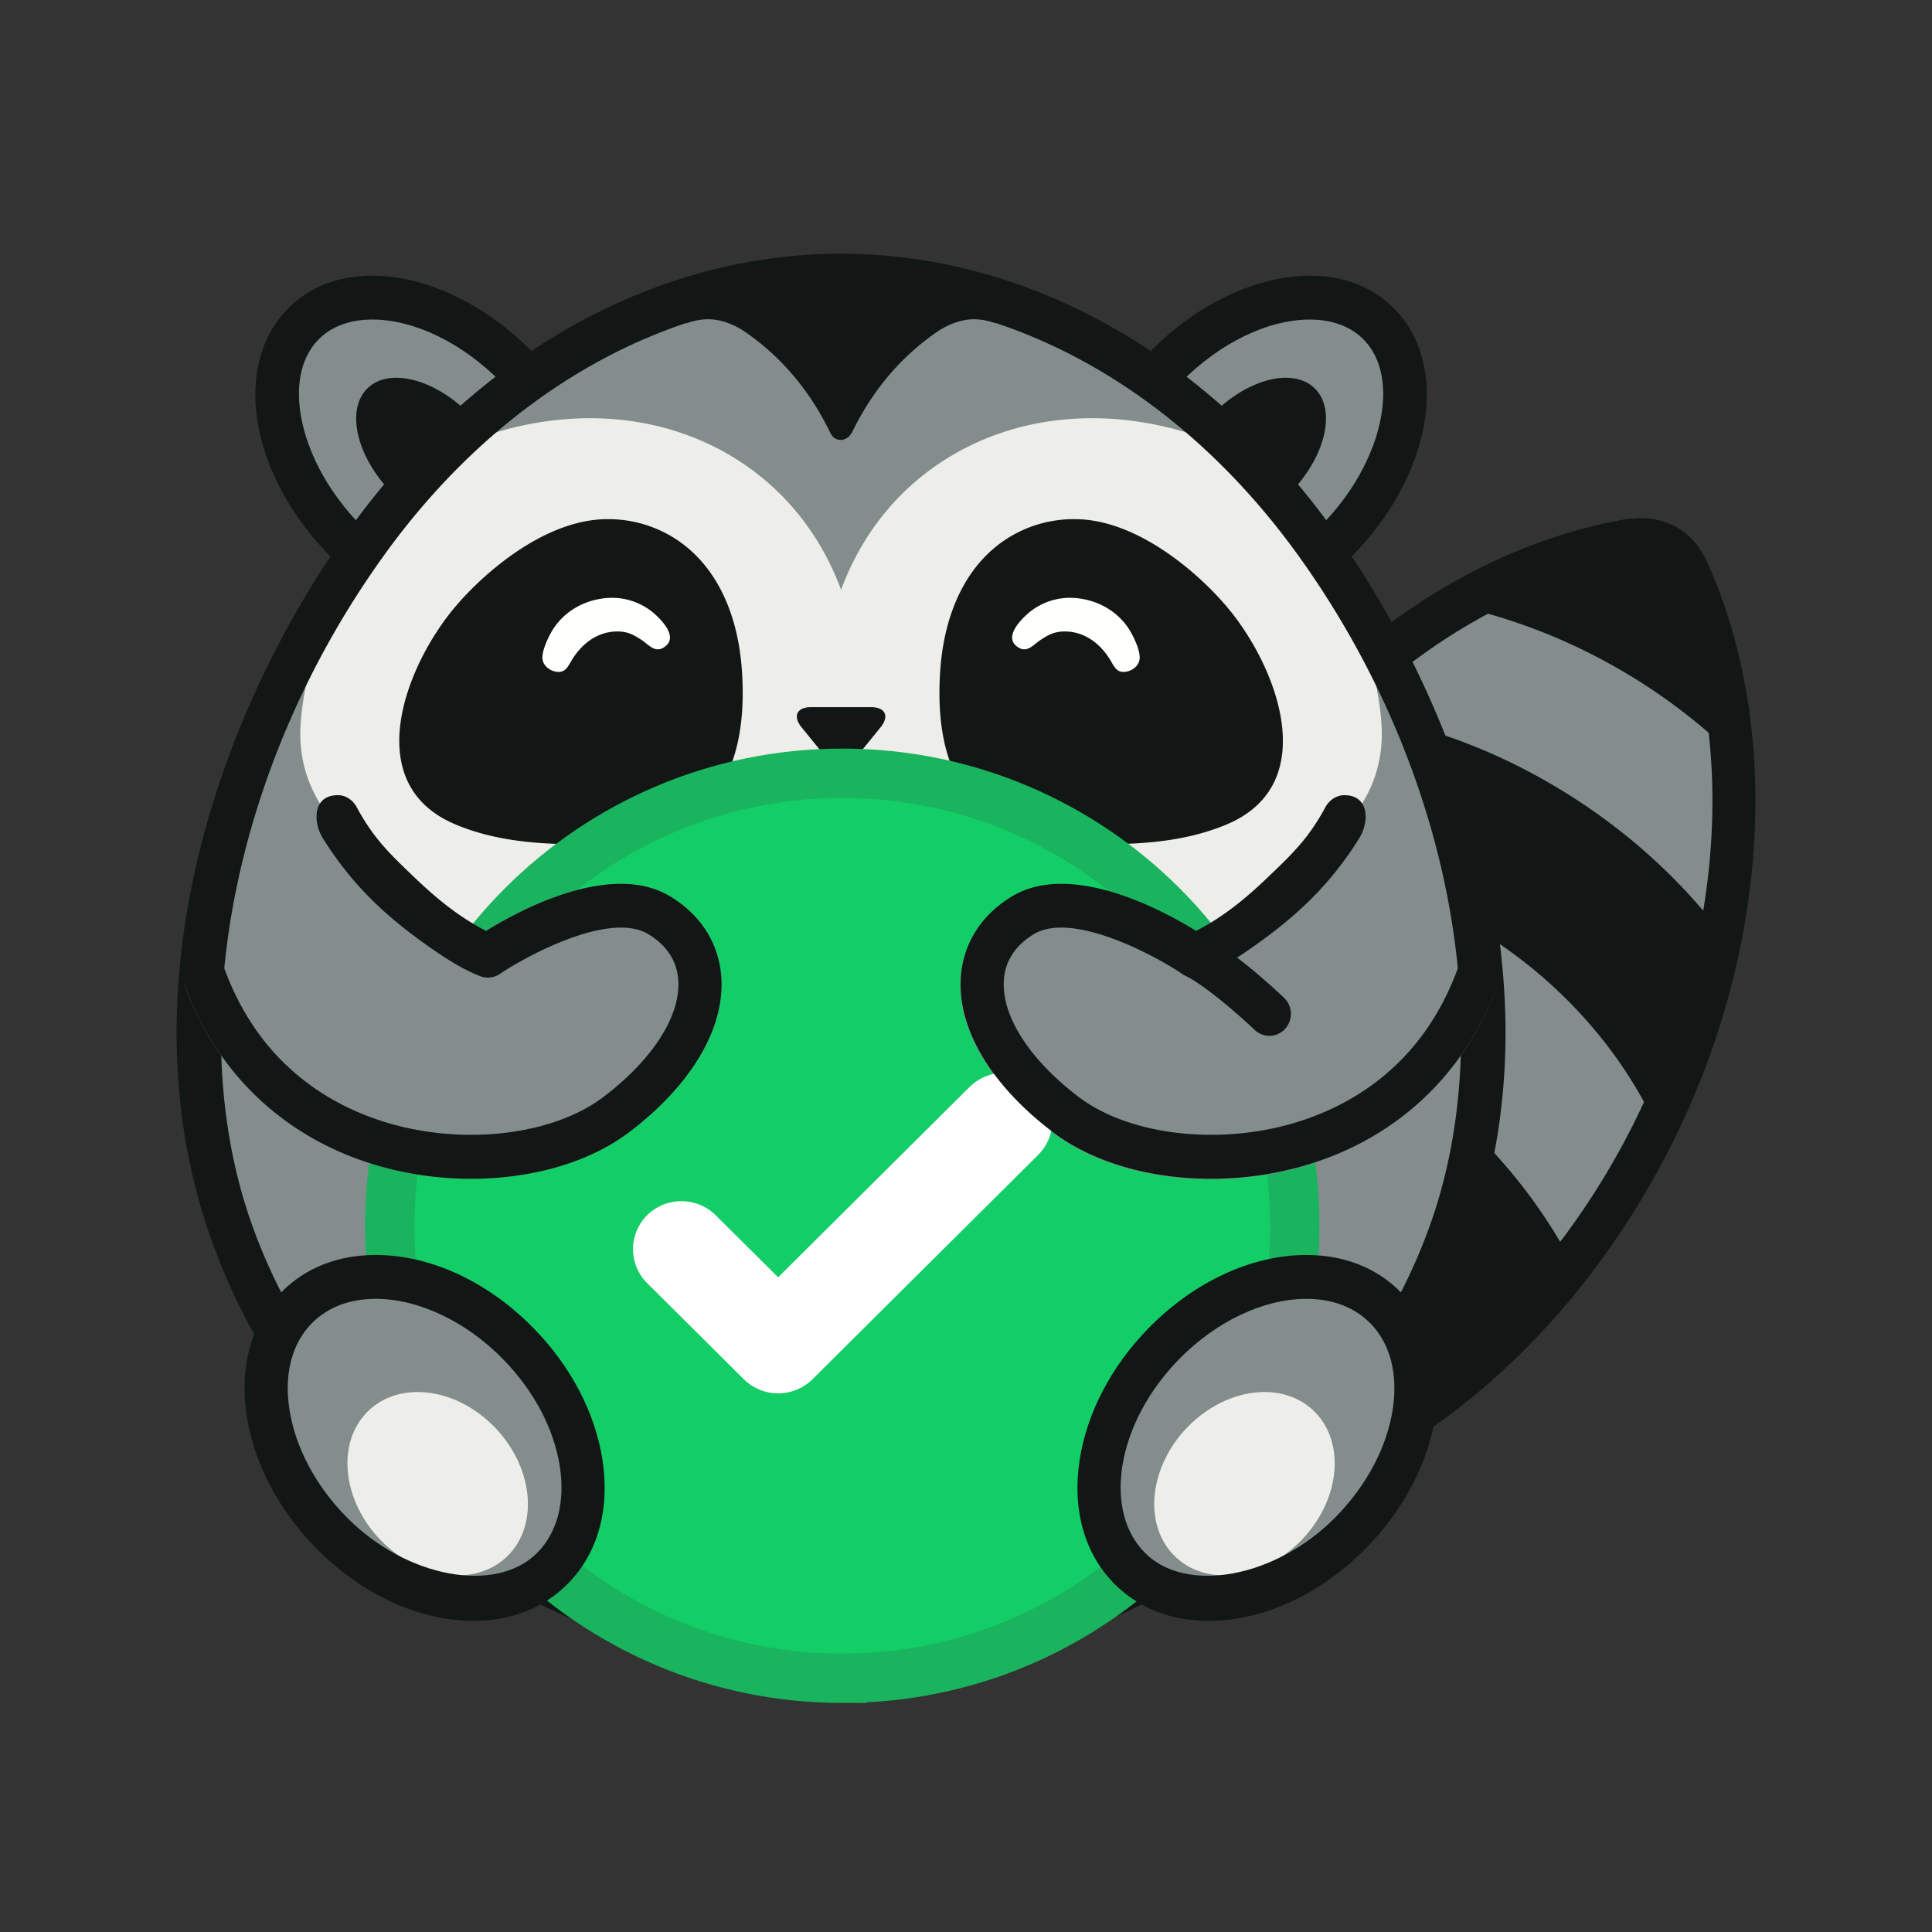 <svg viewBox="0 0 120 120" xmlns="http://www.w3.org/2000/svg" xml:space="preserve" fill-rule="evenodd" clip-rule="evenodd">
  <rect x="0" y="0" width="120" height="120" fill="#333333" stroke="none"/>
  <path d="M104.776 35.387c-.285-.59-.702-1.126-1.322-1.47-.682-.374-1.43-.437-2.129-.313l-.049-.026C90.768 35.4 80.165 43.432 73.77 55.745c-6.889 13.268-6.99 27.835-1.376 37.804 11.275-.92 23.047-9.225 29.938-22.492 6.421-12.352 6.938-25.822 2.445-35.671v.001Z" fill="#828d8c"/>
  <path d="M101.255 34.963C90.9 36.86 80.844 45.045 74.955 56.381c-6.233 12-6.913 25.907-1.814 35.726C84 90.84 94.914 82.423 101.145 70.422c5.958-11.46 6.882-24.664 2.414-34.465-.188-.384-.438-.672-.746-.842-.386-.2-.83-.258-1.255-.169-.1.019-.202.025-.303.017ZM72.393 94.911c-.482 0-.93-.264-1.164-.687-6.083-10.804-5.565-25.792 1.354-39.115 6.411-12.344 17.054-20.895 28.468-22.875.109-.02.22-.024.33-.014a4.502 4.502 0 0 1 2.71.501c.806.445 1.44 1.139 1.886 2.064 4.827 10.58 3.88 24.712-2.46 36.908C96.597 85.013 84.712 93.91 72.5 94.906l-.108.005Z" fill="#121716"/>
  <path d="M99.857 41.166a35.735 35.735 0 0 1 7.712 5.666c-.308-4.117-1.225-8.01-2.793-11.446-.285-.588-.702-1.125-1.322-1.468-.684-.375-1.43-.438-2.129-.314l-.049-.026c-3.623.63-7.247 2.045-10.718 4.066a35.57 35.57 0 0 1 9.3 3.522Zm-16.431 3.001a69.649 69.649 0 0 0-7.917 9.474c5.179-.361 10.898.912 16.08 4 5.156 3.064 9.027 7.49 11.247 12.23a70.13 70.13 0 0 0 4.179-11.783c-2.694-3.555-6.175-6.713-10.374-9.214-4.272-2.548-8.769-4.08-13.215-4.708v.001ZM70.07 60.892a85.52 85.52 0 0 0-4.472 10.404 26.302 26.302 0 0 1 14.48 3.985c4.618 2.852 6.68 7.19 8.786 11.653 4.16-2.04 6.193-5.945 8.408-9.17A33.244 33.244 0 0 0 85.77 65.79a32.623 32.623 0 0 0-15.7-4.898Z" fill="#121716"/>
  <path d="M32.088 22.79c4.385 4.452 5.56 10.48 2.623 13.463-2.934 2.982-8.87 1.79-13.253-2.666-4.382-4.451-5.557-10.48-2.623-13.464 2.936-2.98 8.87-1.786 13.253 2.666Z" fill="#828d8c"/>
  <path d="M29.18 25.745c2.203 2.228 2.905 5.14 1.578 6.486-1.335 1.354-4.197.642-6.396-1.594-2.196-2.234-2.897-5.137-1.567-6.489 1.333-1.354 4.187-.639 6.386 1.595v.002Z" fill="#121716"/>
  <path d="M23.124 19.846c-.965 0-2.33.214-3.34 1.24-2.368 2.407-1.165 7.693 2.623 11.54 2.407 2.447 5.403 3.908 8.014 3.908.965 0 2.332-.215 3.341-1.242 1.096-1.112 1.474-2.871 1.07-4.953-.446-2.283-1.758-4.62-3.693-6.586-2.407-2.447-5.403-3.907-8.015-3.907Zm7.297 19.412c-3.307 0-7.012-1.76-9.91-4.706-4.982-5.062-6.133-11.822-2.623-15.39 1.315-1.336 3.123-2.039 5.236-2.039 3.307 0 7.01 1.757 9.91 4.704 2.308 2.341 3.877 5.177 4.426 7.983.587 3.003-.055 5.633-1.802 7.407-1.313 1.336-3.126 2.04-5.237 2.04Z" fill="#121716"/>
  <path d="M72.392 22.79c-4.384 4.452-5.56 10.481-2.623 13.463 2.935 2.982 8.87 1.79 13.252-2.666 4.382-4.451 5.558-10.48 2.623-13.462-2.934-2.982-8.87-1.788-13.252 2.664Z" fill="#828d8c"/>
  <path d="M75.299 25.745c-2.202 2.228-2.904 5.14-1.577 6.486 1.336 1.354 4.198.642 6.396-1.594 2.197-2.234 2.899-5.137 1.569-6.489-1.334-1.354-4.19-.639-6.388 1.595v.002Z" fill="#121716"/>
  <path d="M73.34 23.753c-1.935 1.966-3.246 4.304-3.69 6.586-.407 2.084-.027 3.841 1.067 4.953 1.011 1.027 2.378 1.242 3.344 1.242 2.609 0 5.604-1.46 8.013-3.908 3.788-3.849 4.99-9.132 2.623-11.538-1.01-1.026-2.375-1.24-3.34-1.24-2.614 0-5.608 1.458-8.017 3.907v-.002Zm-4.518 13.464c-1.747-1.773-2.387-4.404-1.8-7.407.546-2.806 2.117-5.642 4.423-7.983 2.9-2.947 6.604-4.704 9.912-4.704 2.112 0 3.921.705 5.234 2.04 3.512 3.567 2.36 10.327-2.621 15.39-2.9 2.946-6.604 4.703-9.91 4.703-2.112 0-3.924-.704-5.238-2.038v-.001Z" fill="#121716"/>
  <path d="M81.838 33.863c-6.91-9.684-17.556-16.74-29.598-16.74-12.044 0-22.687 7.056-29.599 16.74-8.407 11.778-13.28 28.474-8.277 42.596 4.237 11.967 14.406 21.057 26.364 24.521a41.351 41.351 0 0 0 11.512 1.624c3.887 0 7.773-.54 11.51-1.624 11.96-3.463 22.13-12.555 26.365-24.52 5.003-14.123.132-30.819-8.277-42.596v-.001Z" fill="#828d8c"/>
  <path d="M84.694 39.221c-.48-1.934-1.696-3.77-2.83-5.358a45.325 45.325 0 0 0-4.814-5.683c-6.249-3.048-13.392-3.042-18.836.69-2.838 1.945-4.827 4.665-5.974 7.763-1.146-3.098-3.137-5.816-5.974-7.764-5.446-3.73-12.588-3.737-18.836-.69a45.196 45.196 0 0 0-4.815 5.684c-1.134 1.59-2.35 3.424-2.828 5.358-.501 2.015-1.222 4.716-1.127 6.754.154 3.315 2.173 5.755 4.838 7.508.651.432 7.624 5.853 6.975 6.238.491-.293 1.112-.65 1.803-1.019v.62c2.528-1.498 6.204-3.332 8.665-3.045l.03.004c.073.01.13.04.198.054.678.18 1.272.516 1.727 1.08 1.053 1.3 1.148 2.804.782 4.264.27-.202.514-.458.78-.674-.031 1.007-.255 1.77-.255 1.77l-.458.654c2.792.535 5.626.805 8.469.803h.041c2.945 0 5.781-.285 8.48-.803l-.459-.654s-.225-.763-.254-1.77c.265.216.509.472.781.674-.367-1.46-.272-2.963.78-4.264.455-.564 1.05-.9 1.727-1.08.07-.014.127-.046.198-.054l.03-.004c2.461-.288 6.137 1.547 8.665 3.046v-.62c.691.368 1.312.725 1.805 1.018-.65-.386 6.322-5.807 6.972-6.236 2.666-1.755 4.686-4.195 4.839-7.51.095-2.038-.625-4.739-1.125-6.754ZM52.24 69.783c-10.15 0-18.372 10.29-18.372 22.981 0 2.536.34 4.965.945 7.243 1.11.337 2.21.702 3.348.971a61.167 61.167 0 0 0 14.079 1.625c4.754 0 9.506-.54 14.08-1.625 1.138-.27 2.237-.632 3.348-.971.605-2.278.945-4.707.945-7.243 0-12.692-8.224-22.98-18.372-22.98h-.001Z" fill="#ededea"/>
  <path d="M54.313 48.954a6.06 6.06 0 0 1-1.4.264c.036-.083.105-.148.105-.24v-1.846c.083-.066.175-.112.248-.202l1.425-1.75c.563-.691.298-1.258-.586-1.258h-3.728c-.886 0-1.15.567-.587 1.257l1.425 1.75c.12.146.266.266.432.353v1.696c0 .092.064.157.098.24a6.347 6.347 0 0 1-1.395-.264c-.582-.189-1.783-.896-1.949.202v.2c0 2.2 1.75 3.982 3.926 3.986h.01c2.175-.004 3.923-1.786 3.923-3.987v-.199c-.164-1.098-1.365-.39-1.946-.202h-.001Z" fill="#121716"/>
  <path d="M52.24 18.482c-10.783 0-21.176 5.9-28.51 16.18C14.492 47.599 11.311 63.823 15.626 76c3.962 11.197 13.722 20.268 25.469 23.67a40.478 40.478 0 0 0 22.286 0C75.132 96.268 84.89 87.197 88.854 76c4.315-12.177 1.134-28.402-8.1-41.337-7.339-10.282-17.73-16.18-28.514-16.18Zm0 85.484c-4.02.005-8.019-.56-11.88-1.679-12.751-3.693-22.94-13.174-27.259-25.366-5.588-15.78.705-33.002 8.459-43.86C29.403 22.066 40.587 15.76 52.238 15.76c11.653 0 22.837 6.307 30.685 17.302 7.749 10.858 14.043 28.08 8.453 43.86-4.316 12.192-14.505 21.672-27.258 25.364a42.497 42.497 0 0 1-11.878 1.678v.003Z" fill="#121716"/>
  <path d="M41.47 33.181a7.704 7.704 0 0 0-3.751-.935c-3.791 0-7.567 3.236-9.418 5.412-3.11 3.658-5.99 11.014-.038 13.538 2.151.913 4.523 1.189 6.837 1.232 2.957.058 6.117-.011 8.449-2.129 2.366-2.148 2.749-5.66 2.528-8.707-.285-3.958-1.921-6.948-4.607-8.411Z" fill="#121716"/>
  <path d="M41.61 39.538c-.04-.52-.605-1.095-.934-1.394a3.998 3.998 0 0 0-2.65-1.013c-.31 0-.628.035-.95.104-1.245.265-2.292 1.028-2.87 2.095-.22.404-.595 1.21-.499 1.67.081.383.438.647.802.714.484.09.674-.14.904-.54l.144-.243c.7-1.103 1.69-1.71 2.788-1.71.613 0 .989.18 1.546.556.367.249.766.745 1.264.478.359-.193.475-.446.456-.717Z" fill="#fffffe"/>
  <path d="M63.01 33.181a7.71 7.71 0 0 1 3.752-.935c3.791 0 7.565 3.236 9.416 5.412 3.114 3.658 5.993 11.014.04 13.538-2.151.913-4.525 1.189-6.838 1.232-2.956.058-6.114-.011-8.448-2.129-2.367-2.148-2.749-5.66-2.528-8.707.285-3.958 1.92-6.948 4.606-8.411Z" fill="#121716"/>
  <path d="M62.869 39.538c.041-.52.605-1.095.935-1.394a3.998 3.998 0 0 1 2.65-1.013c.31 0 .627.035.949.104 1.246.265 2.294 1.028 2.871 2.095.221.404.595 1.21.498 1.67-.08.383-.438.647-.801.714-.484.09-.674-.14-.904-.54l-.143-.243c-.701-1.103-1.691-1.71-2.788-1.71-.616 0-.99.18-1.548.556-.366.249-.766.745-1.264.478-.358-.193-.475-.446-.455-.717Z" fill="#fffffe"/>
  <path d="M60.652 18.692c.061-.202.127-.398.184-.613a39.478 39.478 0 0 0-8.596-.956c-2.94 0-5.812.337-8.596.958.057.213.122.409.184.611l-1.464.26.206.633.064.495c.428-.153.881-.25 1.364-.25.778 0 1.6.325 2.241.756 2.414 1.649 4.182 3.872 5.376 6.39.133.195.326.349.602.349a.75.75 0 0 0 .651-.403h.021c1.196-2.496 2.953-4.698 5.351-6.336.642-.43 1.463-.756 2.242-.756.484 0 .936.099 1.363.25l.065-.495.205-.632-1.463-.261Z" fill="#121716"/>
  <path d="M52.316 104.24c15.522 0 28.106-12.582 28.106-28.105 0-15.522-12.582-28.107-28.106-28.107-15.521 0-28.106 12.583-28.106 28.107 0 15.521 12.583 28.106 28.106 28.106Z" fill="#13ce66" fill-rule="nonzero" stroke="#1ab35e" stroke-width="3.064"/>
  <path d="M25.637 64.336c-.371 0-.725-.156-.976-.429a1.384 1.384 0 0 1 .058-1.926c.306-.291 3.055-2.893 5.004-3.847a1.335 1.335 0 0 1 1.788.636 1.37 1.37 0 0 1-.625 1.815c-1.336.655-3.579 2.663-4.33 3.38-.247.238-.576.371-.92.371Z" fill="#121716"/>
  <path d="M32.163 83.428c4.393 4.464 5.367 10.72 2.168 13.967-3.2 3.251-9.356 2.269-13.75-2.196-4.392-4.47-5.367-10.72-2.161-13.97 3.193-3.253 9.351-2.267 13.744 2.2h-.001Z" fill="#828d8c"/>
  <path d="M30.684 88.604c2.415 2.458 2.812 6.037.883 8.001-1.931 1.963-5.461 1.563-7.876-.893-2.421-2.46-2.82-6.043-.886-8.007 1.93-1.962 5.461-1.559 7.88.899Z" fill="#ededea"/>
  <path d="M23.342 80.673c-1.626 0-3 .524-3.975 1.519-1.238 1.256-1.732 3.156-1.39 5.353.365 2.355 1.626 4.73 3.553 6.69 3.696 3.762 9.29 4.807 11.854 2.197 1.235-1.256 1.727-3.155 1.387-5.352-.367-2.356-1.628-4.731-3.555-6.688-2.291-2.33-5.233-3.719-7.876-3.719h.002Zm6.063 20.002c-3.388 0-6.95-1.647-9.77-4.514-2.326-2.363-3.854-5.274-4.306-8.193-.48-3.08.282-5.816 2.142-7.703 1.487-1.516 3.517-2.316 5.869-2.316 3.386 0 6.949 1.647 9.771 4.517 2.325 2.361 3.854 5.27 4.306 8.19.48 3.08-.28 5.816-2.138 7.702-1.492 1.517-3.524 2.317-5.874 2.317Z" fill="#121716"/>
  <path d="M72.317 83.428c-4.393 4.464-5.366 10.72-2.167 13.967 3.198 3.251 9.356 2.269 13.75-2.196 4.392-4.47 5.365-10.72 2.161-13.97-3.193-3.253-9.351-2.267-13.744 2.2Z" fill="#828d8c"/>
  <path d="M73.795 88.604c-2.413 2.458-2.811 6.037-.88 8.001 1.93 1.963 5.459 1.563 7.875-.893 2.42-2.46 2.818-6.043.886-8.007-1.932-1.962-5.461-1.559-7.88.899Z" fill="#ededea"/>
  <path d="M73.264 84.392c-1.926 1.957-3.187 4.332-3.555 6.688-.34 2.197.153 4.097 1.388 5.352 2.562 2.61 8.156 1.563 11.854-2.197 1.926-1.961 3.188-4.336 3.553-6.69.342-2.196-.153-4.099-1.391-5.353-.976-.996-2.348-1.519-3.973-1.519-2.642 0-5.586 1.391-7.876 3.719Zm-4.062 13.966c-1.859-1.886-2.619-4.622-2.14-7.702.453-2.92 1.982-5.829 4.306-8.19 2.823-2.87 6.387-4.517 9.772-4.517 2.352 0 4.382.801 5.868 2.316 1.862 1.887 2.623 4.623 2.145 7.703-.453 2.919-1.983 5.83-4.307 8.193-2.822 2.867-6.383 4.514-9.77 4.514-2.35 0-4.382-.801-5.874-2.317Z" fill="#121716"/>
  <path d="M30.195 57.816c1.994-1.236 7.757-4.385 11.455-2.125 1.933 1.18 3.053 2.997 3.157 5.126.158 3.165-1.934 6.631-5.738 9.512-2.492 1.885-6.065 2.888-9.804 2.888a20.83 20.83 0 0 1-5.893-.846c-5.602-1.654-9.822-5.595-11.885-11.1-.264-.701 2.08-.188 2.774-.454l6.716-11.426c.48 0 .872.275 1.123.648 1.068 2.007 2.074 2.966 3.673 4.492 1.327 1.27 2.778 2.467 4.422 3.285Zm44.068.034c-1.995-1.238-7.756-4.387-11.457-2.125-1.93 1.178-3.052 2.997-3.156 5.125-.157 3.164 1.935 6.63 5.738 9.511 2.493 1.886 6.066 2.888 9.805 2.888 1.961 0 3.97-.275 5.891-.844 5.604-1.655 9.822-5.597 11.886-11.1.265-.703-2.08-.19-2.773-.455L83.48 49.423c-.48 0-.874.276-1.123.65-1.068 2.005-2.073 2.964-3.673 4.492-1.329 1.269-2.778 2.465-4.422 3.284v.001Z" fill="#828d8c" fill-rule="nonzero"/>
  <path d="M64.482 71.73a2.975 2.975 0 0 0 0-4.225 3.034 3.034 0 0 0-4.25 0l-11.9 11.83-3.885-3.86a3.034 3.034 0 0 0-4.25 0 2.978 2.978 0 0 0 0 4.224l6.01 5.975a3.034 3.034 0 0 0 4.25 0l14.027-13.943h-.002Z" fill="#fff" fill-rule="nonzero"/>
  <path d="M41.65 55.691c-3.698-2.26-9.46.889-11.455 2.125-1.644-.82-3.095-2.016-4.422-3.285-1.6-1.526-2.605-2.486-3.673-4.492-.25-.373-.643-.648-1.123-.648-1.567 0-1.541 1.685-.92 2.681 1.922 3.065 4.117 5.047 7.083 7.074.835.569 1.716 1.096 2.657 1.475.409.163.882.122 1.252-.13 1.633-1.102 6.814-3.928 9.224-2.465 1.174.716 1.799 1.701 1.86 2.927.107 2.21-1.636 4.897-4.666 7.19-3.11 2.353-8.599 3.015-13.346 1.613-3.38-.996-7.88-3.448-10.13-9.453a1.33 1.33 0 0 0-1.73-.787 1.37 1.37 0 0 0-.774 1.756c2.063 5.504 6.283 9.445 11.885 11.1 1.922.568 3.93.845 5.893.845 3.739 0 7.312-1.002 9.804-2.888 3.804-2.88 5.896-6.347 5.74-9.512-.106-2.129-1.226-3.947-3.157-5.126h-.002Zm21.18 0c3.698-2.26 9.46.889 11.456 2.125 1.644-.82 3.095-2.016 4.42-3.285 1.6-1.526 2.605-2.486 3.675-4.492.25-.373.643-.648 1.121-.648 1.57 0 1.543 1.685.92 2.681-1.922 3.065-4.116 5.047-7.08 7.074-.838.569-1.719 1.096-2.66 1.475a1.344 1.344 0 0 1-1.25-.13c-1.633-1.102-6.815-3.928-9.225-2.465-1.173.716-1.8 1.701-1.859 2.927-.107 2.21 1.636 4.897 4.664 7.19 3.11 2.353 8.6 3.015 13.346 1.613 3.38-.996 7.88-3.448 10.131-9.453a1.33 1.33 0 0 1 1.729-.787 1.37 1.37 0 0 1 .775 1.756c-2.062 5.504-6.282 9.445-11.886 11.1a20.845 20.845 0 0 1-5.893.845c-3.738 0-7.312-1.002-9.803-2.888-3.805-2.88-5.896-6.347-5.738-9.512.104-2.129 1.225-3.947 3.156-5.126Z" fill="#121716"/>
  <path d="M78.843 64.336c.37 0 .724-.156.976-.429a1.386 1.386 0 0 0-.057-1.926c-.306-.291-3.055-2.893-5.006-3.847a1.336 1.336 0 0 0-1.788.636 1.377 1.377 0 0 0 .627 1.815c1.334.655 3.578 2.663 4.328 3.38.247.238.576.371.92.371Z" fill="#121716"/>
</svg>
